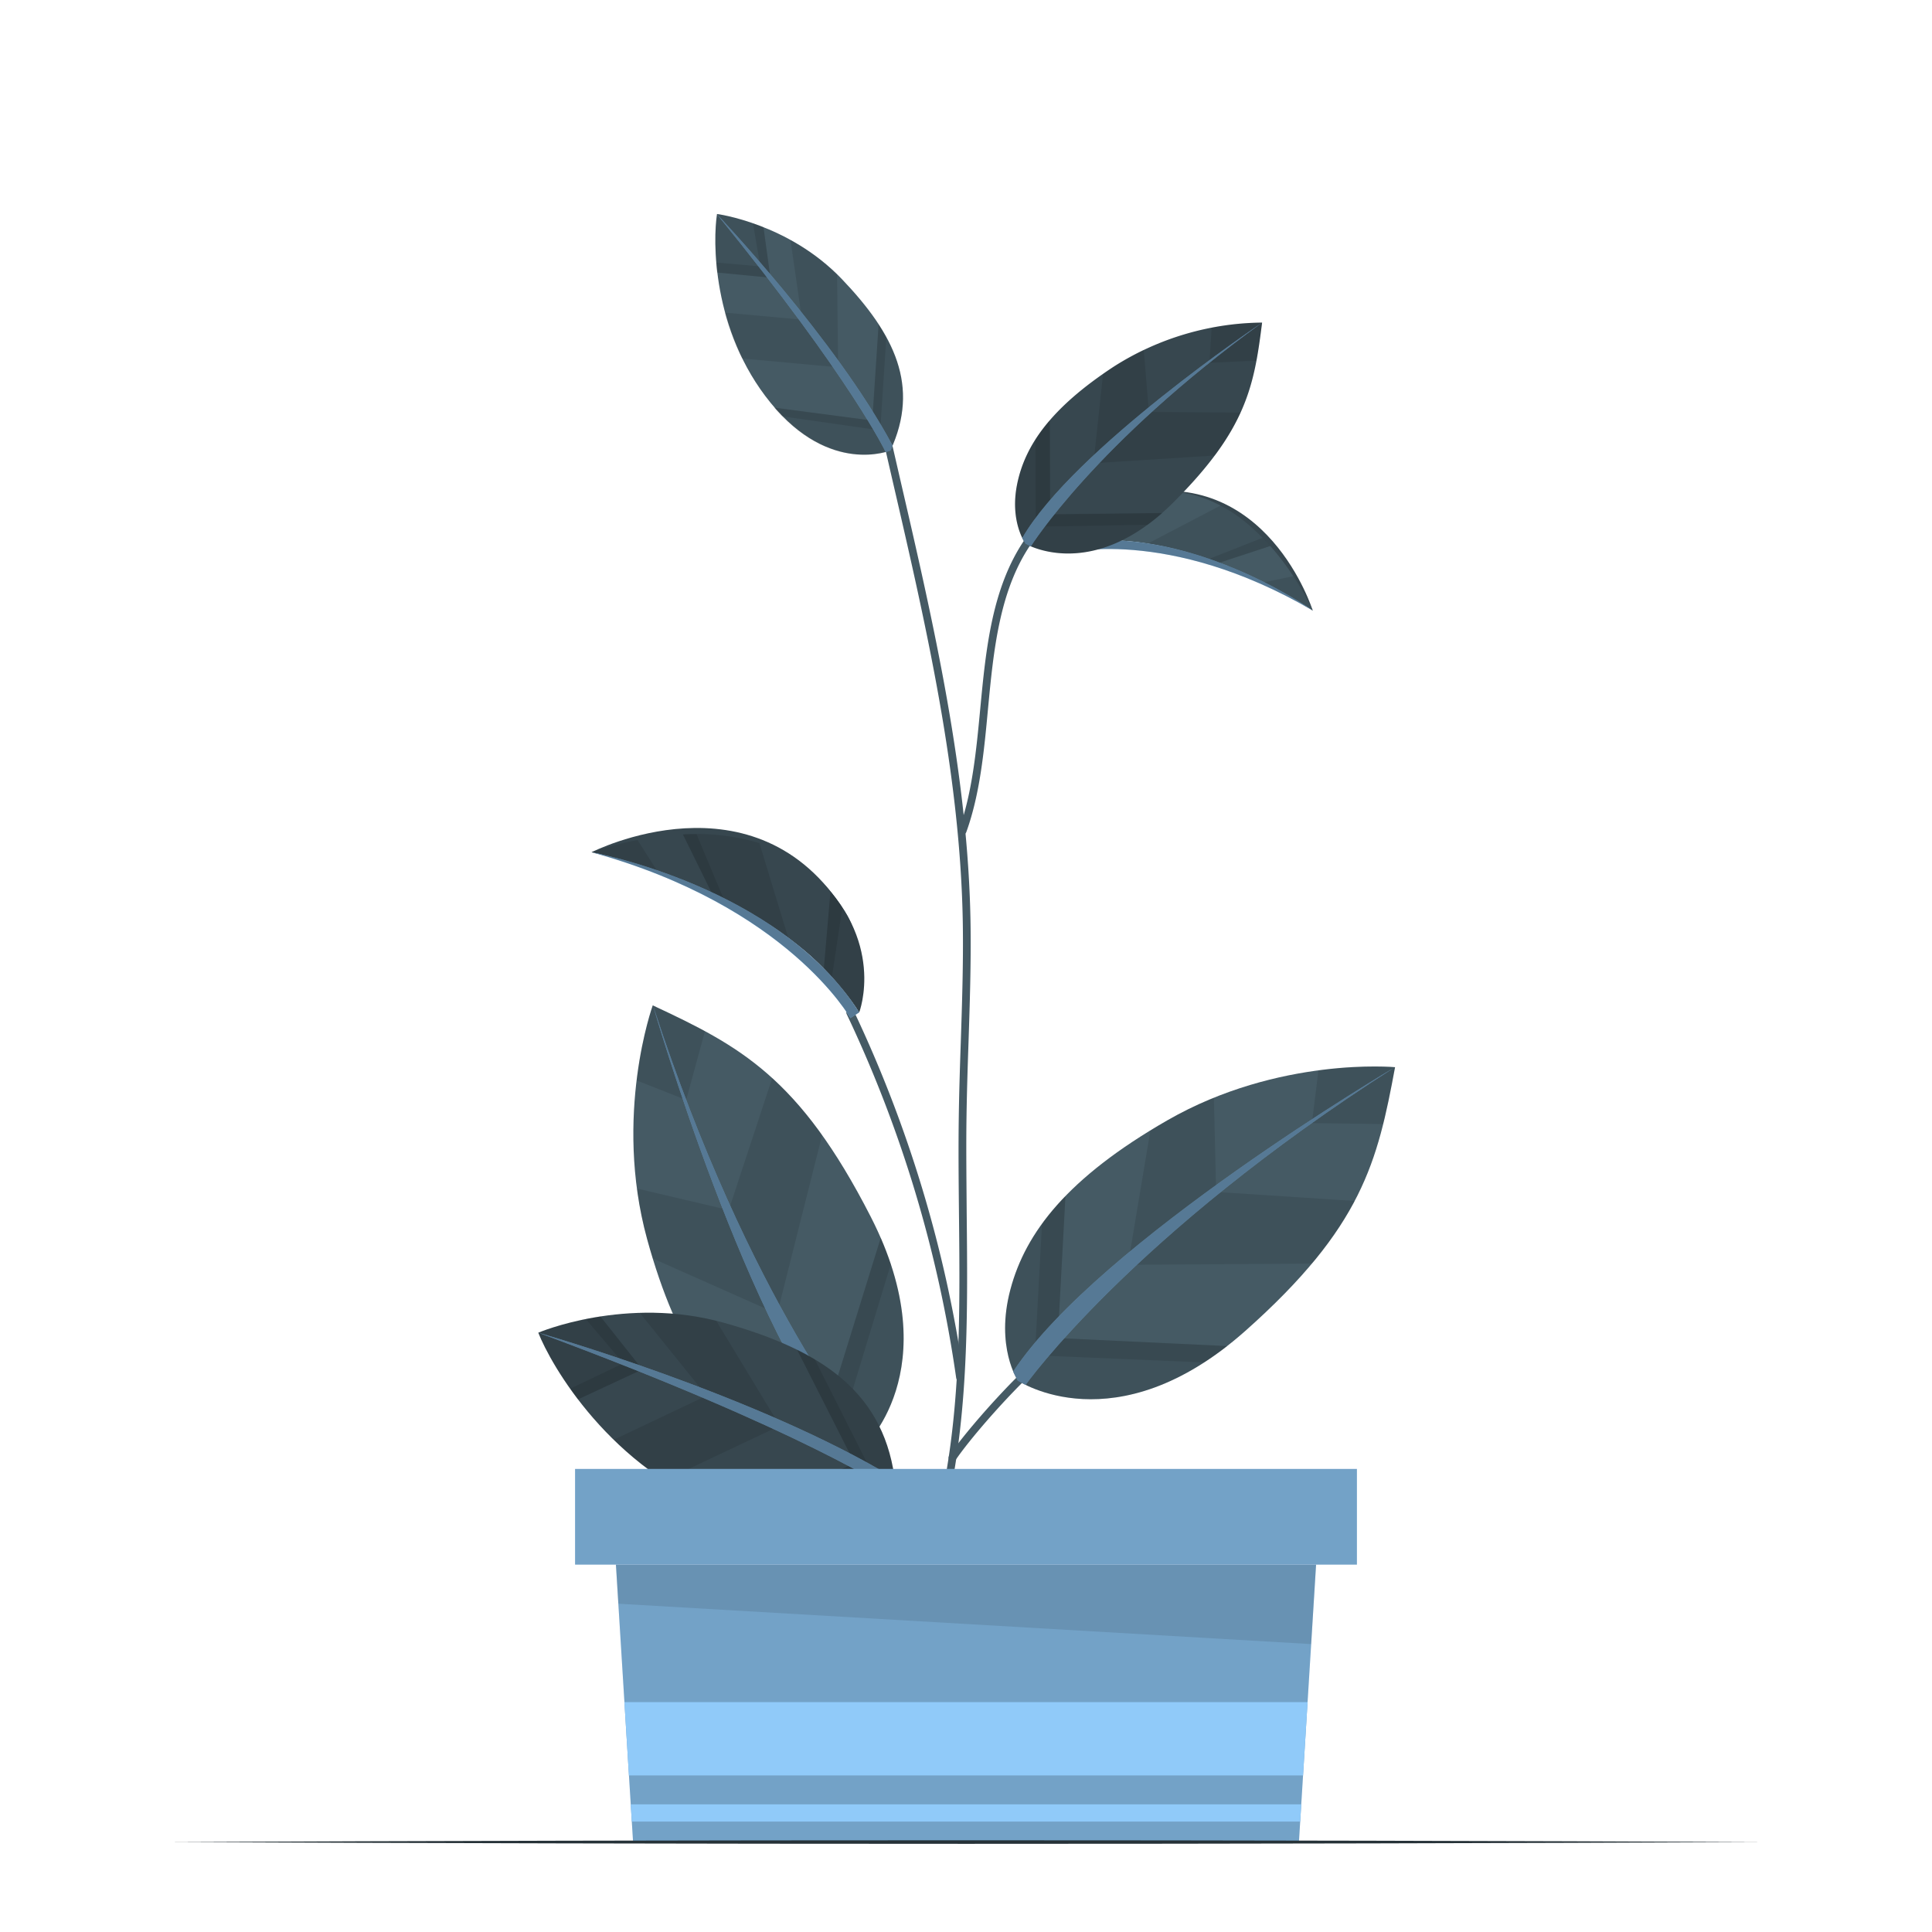 <svg class="animated" id="freepik_stories-personal-growth" xmlns="http://www.w3.org/2000/svg" viewBox="0 0 500 500" version="1.1" xmlns:xlink="http://www.w3.org/1999/xlink" xmlns:svgjs="http://svgjs.com/svgjs"><style>svg#freepik_stories-personal-growth:not(.animated) .animable {opacity: 0;}svg#freepik_stories-personal-growth.animated #freepik--background-complete--inject-2 {animation: 1.5s Infinite  linear floating;animation-delay: 0s;}            @keyframes floating {                0% {                    opacity: 1;                    transform: translateY(0px);                }                50% {                    transform: translateY(-10px);                }                100% {                    opacity: 1;                    transform: translateY(0px);                }            }        .animator-hidden { display: none; }</style><g id="freepik--background-complete--inject-2" class="animable animator-hidden" style="transform-origin: 249.985px 255.45px;"><rect x="43.6" y="375.38" width="46.04" height="101.34" style="fill: rgb(219, 219, 219); transform-origin: 66.62px 426.05px;" id="ely5da9pwdpia" class="animable"></rect><rect x="77.86" y="375.38" width="11.78" height="101.34" style="fill: rgb(199, 199, 199); transform-origin: 83.75px 426.05px;" id="elatrfmodz9v" class="animable"></rect><rect x="109.74" y="330.63" width="46.04" height="146.09" style="fill: rgb(219, 219, 219); transform-origin: 132.76px 403.675px;" id="elnvb4alt09b" class="animable"></rect><rect x="144" y="330.63" width="11.78" height="146.09" style="fill: rgb(199, 199, 199); transform-origin: 149.89px 403.675px;" id="elxwkp5xtzu1" class="animable"></rect><rect x="175.89" y="285.88" width="46.04" height="190.85" style="fill: rgb(219, 219, 219); transform-origin: 198.91px 381.305px;" id="elgxdtza3w688" class="animable"></rect><rect x="210.14" y="285.88" width="11.78" height="190.85" style="fill: rgb(199, 199, 199); transform-origin: 216.03px 381.305px;" id="el7heujzdfks6" class="animable"></rect><rect x="242.03" y="241.12" width="46.04" height="235.6" style="fill: rgb(219, 219, 219); transform-origin: 265.05px 358.92px;" id="elqj32gpfwf9b" class="animable"></rect><rect x="276.28" y="241.12" width="11.78" height="235.6" style="fill: rgb(199, 199, 199); transform-origin: 282.17px 358.92px;" id="elbowg7pvmcar" class="animable"></rect><g id="elx21mq5pxt3n"><path d="M304.53,448a4.81,4.81,0,1,1-4.81-4.8A4.81,4.81,0,0,1,304.53,448Z" style="fill: rgb(235, 235, 235); opacity: 0.6; transform-origin: 299.72px 448.01px;" class="animable" id="elf1wra8mx3d"></path></g><g id="ele0eanvf5dn"><path d="M310.37,438.87a2.34,2.34,0,1,1-2.34-2.34A2.34,2.34,0,0,1,310.37,438.87Z" style="fill: rgb(235, 235, 235); opacity: 0.6; transform-origin: 308.03px 438.87px;" class="animable" id="elgepi18g9ivd"></path></g><g id="elmrun15b2e9c"><path d="M413.12,445.72a2.35,2.35,0,1,1-2.35-2.34A2.34,2.34,0,0,1,413.12,445.72Z" style="fill: rgb(235, 235, 235); opacity: 0.6; transform-origin: 410.77px 445.73px;" class="animable" id="el6wp6d7ytnxf"></path></g><g id="elo8hvfsqo5o"><circle cx="453.49" cy="462.08" r="2.34" style="fill: rgb(235, 235, 235); opacity: 0.6; transform-origin: 453.49px 462.08px;" class="animable" id="eldt40vg0bge"></circle></g><g id="elwaucxxdtdz"><path d="M456.4,473.93a2.79,2.79,0,0,1-2.79,2.79h-174a2.79,2.79,0,1,1,0-5.58,3,3,0,0,1,.67.08,5.5,5.5,0,0,1,9.43-3.85l.05,0c0-.34-.05-.68-.05-1a10.4,10.4,0,0,1,10.39-10.4,10.18,10.18,0,0,1,4.57,1.07A7.42,7.42,0,0,1,319,454.74a10.36,10.36,0,0,1,8.79-4.85,10,10,0,0,1,2,.19,13.9,13.9,0,0,1-.21-2.43A14.05,14.05,0,0,1,352.77,437a2.79,2.79,0,0,1,2.48-1.51,2.91,2.91,0,0,1,1.07.21l2.61-248.15h15.33l2.62,248.15a2.87,2.87,0,0,1,1.07-.21,2.78,2.78,0,0,1,2.47,1.51,14.06,14.06,0,0,1,23,13.08,10,10,0,0,1,2-.19,10.37,10.37,0,0,1,8.79,4.85A7.41,7.41,0,0,1,428.54,457a10.18,10.18,0,0,1,4.57-1.07,10.4,10.4,0,0,1,10.4,10.4,8.72,8.72,0,0,1-.06,1l.06,0a5.5,5.5,0,0,1,9.43,3.85,2.93,2.93,0,0,1,.67-.08A2.79,2.79,0,0,1,456.4,473.93Z" style="fill: rgb(235, 235, 235); opacity: 0.6; transform-origin: 366.61px 332.135px;" class="animable" id="eluf185g1g0tj"></path></g><path d="M338.24,119.63c-.6,0-23,10.36-24.37,35.86-1.22,23.46,15,45.72,17.09,44.25,2.56-1.81-1.8-16.42,3.18-33.13,1.77-5.92,9.5-11.18,9.5-11.18Z" style="fill: rgb(235, 235, 235); transform-origin: 328.722px 159.719px;" id="elv8cl0g2hq9k" class="animable"></path><g id="elqjztpljw7k"><path d="M343.64,155.42A35.33,35.33,0,0,0,337.5,161c-3.34-7.45-9.57-21.36-13.59-30.38,6.57-7.6,14-11,14.33-11Z" style="opacity: 0.1; transform-origin: 333.775px 140.31px;" class="animable" id="elcfwaohyv24n"></path></g><path d="M395.35,119.67c.61,0,23,10.39,24.32,35.9,1.19,23.45-15.06,45.7-17.15,44.22-2.55-1.81,1.82-16.41-3.13-33.13-1.76-5.93-9.48-11.2-9.48-11.2Z" style="fill: rgb(235, 235, 235); transform-origin: 404.821px 159.765px;" id="elso1b378yc9" class="animable"></path><g id="el2evr2sopvy"><path d="M409.75,130.74c-4.06,9.08-10.3,23-13.6,30.38a35.46,35.46,0,0,0-6.24-5.66l5.44-35.79C395.7,119.67,403.17,123.07,409.75,130.74Z" style="opacity: 0.1; transform-origin: 399.83px 140.395px;" class="animable" id="els6w5crcgc2"></path></g><path d="M383.77,178.31l-33.86,0s-16-28.53-14.07-62.53c1-17,5.39-34.07,10.73-48.21C353.92,48,363,34.17,366.94,34.17s13,13.87,20.34,33.41c5.3,14.15,9.71,31.25,10.64,48.22C399.76,149.81,383.77,178.31,383.77,178.31Z" style="fill: rgb(219, 219, 219); transform-origin: 366.873px 106.24px;" id="el9acsnmn27bb" class="animable"></path><path d="M387.15,111.4a19.53,19.53,0,1,1-19.51-19.54A19.53,19.53,0,0,1,387.15,111.4Z" style="fill: rgb(199, 199, 199); transform-origin: 367.62px 111.39px;" id="elxfpw9csu89s" class="animable"></path><path d="M386.46,109.41a19.53,19.53,0,1,1-19.52-19.54A19.52,19.52,0,0,1,386.46,109.41Z" style="fill: rgb(235, 235, 235); transform-origin: 366.93px 109.4px;" id="elyv4hx54h0e" class="animable"></path><path d="M380.47,109.4a13.54,13.54,0,1,1-13.54-13.54A13.54,13.54,0,0,1,380.47,109.4Z" style="fill: rgb(255, 255, 255); transform-origin: 366.93px 109.4px;" id="elgh8etzvdn" class="animable"></path><g id="ell6s1lauazic"><path d="M380.48,109.4a13.51,13.51,0,0,1-.92,4.9L371.84,122a13.47,13.47,0,0,1-8.53.42L380,105.77A13.6,13.6,0,0,1,380.48,109.4Z" style="fill: rgb(235, 235, 235); opacity: 0.4; transform-origin: 371.895px 114.345px;" class="animable" id="el6znzle2n7pv"></path></g><g id="eljlwewzyb5f7"><path d="M368.92,96l-15.38,15.39a13.13,13.13,0,0,1-.15-2,13.54,13.54,0,0,1,13.54-13.54A14.45,14.45,0,0,1,368.92,96Z" style="fill: rgb(235, 235, 235); opacity: 0.4; transform-origin: 361.155px 103.62px;" class="animable" id="eligixg9s328"></path></g><g id="elc4yqkzqftpk"><path d="M378.78,102.84l-18.4,18.4a11.06,11.06,0,0,1-1-.63l18.8-18.81A12.05,12.05,0,0,1,378.78,102.84Z" style="fill: rgb(235, 235, 235); opacity: 0.4; transform-origin: 369.08px 111.52px;" class="animable" id="elguav7apl19c"></path></g><path d="M387.28,67.58l-40.71,0C353.92,48,363,34.17,366.94,34.17S379.94,48,387.28,67.58Z" style="fill: rgb(235, 235, 235); transform-origin: 366.925px 50.875px;" id="elyoju9yna4ya" class="animable"></path><path d="M353.58,63.35a1.14,1.14,0,1,1-1.14-1.14A1.14,1.14,0,0,1,353.58,63.35Z" style="fill: rgb(255, 255, 255); transform-origin: 352.44px 63.35px;" id="eli3kc8i7ba2" class="animable"></path><path d="M360.82,63.36a1.14,1.14,0,1,1-1.14-1.14A1.14,1.14,0,0,1,360.82,63.36Z" style="fill: rgb(255, 255, 255); transform-origin: 359.68px 63.36px;" id="el4c6hz44cdwr" class="animable"></path><path d="M368.06,63.36a1.14,1.14,0,0,1-1.14,1.14,1.12,1.12,0,0,1-1.13-1.14,1.14,1.14,0,0,1,1.14-1.14A1.12,1.12,0,0,1,368.06,63.36Z" style="fill: rgb(255, 255, 255); transform-origin: 366.925px 63.36px;" id="elcg0b7zcry7c" class="animable"></path><path d="M375.31,63.37a1.14,1.14,0,1,1-1.14-1.14A1.15,1.15,0,0,1,375.31,63.37Z" style="fill: rgb(255, 255, 255); transform-origin: 374.17px 63.37px;" id="el2jca6k34yba" class="animable"></path><path d="M382.55,63.37a1.14,1.14,0,1,1-1.14-1.14A1.14,1.14,0,0,1,382.55,63.37Z" style="fill: rgb(255, 255, 255); transform-origin: 381.41px 63.37px;" id="elm59kjy5wsv7" class="animable"></path><path d="M353.54,173.08a1.15,1.15,0,0,1-1.15,1.14,1.14,1.14,0,1,1,1.15-1.14Z" style="fill: rgb(199, 199, 199); transform-origin: 352.4px 173.08px;" id="eltlxwl9pvr5h" class="animable"></path><path d="M360.78,173.08a1.14,1.14,0,1,1-1.14-1.14A1.14,1.14,0,0,1,360.78,173.08Z" style="fill: rgb(199, 199, 199); transform-origin: 359.64px 173.08px;" id="elxmjr7w58l0d" class="animable"></path><path d="M368,173.09a1.14,1.14,0,1,1-1.14-1.14A1.14,1.14,0,0,1,368,173.09Z" style="fill: rgb(199, 199, 199); transform-origin: 366.86px 173.09px;" id="elrlmnm0cw57b" class="animable"></path><path d="M375.26,173.09a1.14,1.14,0,1,1-1.14-1.14A1.14,1.14,0,0,1,375.26,173.09Z" style="fill: rgb(199, 199, 199); transform-origin: 374.12px 173.09px;" id="el5zwgzp6384" class="animable"></path><path d="M382.5,173.1a1.14,1.14,0,1,1-1.14-1.14A1.14,1.14,0,0,1,382.5,173.1Z" style="fill: rgb(199, 199, 199); transform-origin: 381.36px 173.1px;" id="elgvx8jbgewar" class="animable"></path><polygon points="380.64 188.49 353.11 188.47 351.82 178.29 381.94 178.31 380.64 188.49" style="fill: rgb(235, 235, 235); transform-origin: 366.88px 183.39px;" id="eld0dygsuuhtn" class="animable"></polygon><g id="elk3hnh9i50lc"><polygon points="381.94 178.31 381.3 183.27 352.31 182.18 351.82 178.29 381.94 178.31" style="opacity: 0.1; transform-origin: 366.88px 180.78px;" class="animable" id="ely9sjvjdox2e"></polygon></g><polygon points="412.28 450.96 408.66 451.63 407.85 455.44 407.04 451.63 403.42 450.96 407.02 450.08 407.85 446.47 408.67 450.08 412.28 450.96" style="fill: rgb(252, 252, 252); transform-origin: 407.85px 450.955px;" id="elar1e9os3sla" class="animable"></polygon><polygon points="377.08 420.37 373.46 421.04 372.65 424.85 371.84 421.04 368.22 420.37 371.83 419.48 372.65 415.88 373.48 419.48 377.08 420.37" style="fill: rgb(252, 252, 252); transform-origin: 372.65px 420.365px;" id="elyn9y0qkild" class="animable"></polygon><polygon points="324.49 458.22 322.46 458.6 322.01 460.73 321.56 458.6 319.54 458.22 321.55 457.73 322.01 455.72 322.47 457.73 324.49 458.22" style="fill: rgb(252, 252, 252); transform-origin: 322.015px 458.225px;" id="elw9elj823iun" class="animable"></polygon><polygon points="433.32 464.58 431.3 464.96 430.84 467.09 430.39 464.96 428.37 464.58 430.38 464.09 430.84 462.08 431.3 464.09 433.32 464.58" style="fill: rgb(252, 252, 252); transform-origin: 430.845px 464.585px;" id="elcks7pdovl9w" class="animable"></polygon><polygon points="296.65 472.06 294.63 472.43 294.18 474.56 293.73 472.43 291.7 472.06 293.72 471.56 294.18 469.55 294.64 471.56 296.65 472.06" style="fill: rgb(252, 252, 252); transform-origin: 294.175px 472.055px;" id="el1l5jhitce53" class="animable"></polygon><polygon points="384.63 470.28 382.61 470.66 382.16 472.79 381.71 470.66 379.69 470.28 381.7 469.79 382.16 467.77 382.62 469.79 384.63 470.28" style="fill: rgb(252, 252, 252); transform-origin: 382.16px 470.28px;" id="elp72eglhdjq8" class="animable"></polygon><polygon points="369.83 414.57 367.8 414.94 367.35 417.07 366.9 414.94 364.88 414.57 366.89 414.07 367.35 412.06 367.81 414.07 369.83 414.57" style="fill: rgb(252, 252, 252); transform-origin: 367.355px 414.565px;" id="elwvonw1dyzv" class="animable"></polygon><path d="M438.1,469.19a.59.59,0,0,0,0,1.18A.59.59,0,0,0,438.1,469.19Z" style="fill: rgb(252, 252, 252); transform-origin: 438.1px 469.78px;" id="elzlbdv8b589g" class="animable"></path><path d="M362,407.17a.59.59,0,0,0,0,1.17A.59.59,0,0,0,362,407.17Z" style="fill: rgb(252, 252, 252); transform-origin: 362px 407.755px;" id="el1ghvrcryxzdi" class="animable"></path><path d="M312,472.06a.59.59,0,0,0,0,1.17A.59.59,0,0,0,312,472.06Z" style="fill: rgb(252, 252, 252); transform-origin: 312px 472.645px;" id="elz0x74xh8wa" class="animable"></path><path d="M349.14,464a.59.59,0,0,0,0,1.17A.59.59,0,0,0,349.14,464Z" style="fill: rgb(252, 252, 252); transform-origin: 349.14px 464.585px;" id="elq64ne6xoui" class="animable"></path><path d="M423.42,458.65a.42.42,0,0,0,0,.83A.42.42,0,0,0,423.42,458.65Z" style="fill: rgb(252, 252, 252); transform-origin: 423.42px 459.065px;" id="elf9hgfnhz0og" class="animable"></path><path d="M372.16,452.43a.42.42,0,0,0,0,.83A.42.42,0,0,0,372.16,452.43Z" style="fill: rgb(252, 252, 252); transform-origin: 372.16px 452.845px;" id="el2bj51zrhbxx" class="animable"></path><path d="M334.65,444.33a.42.42,0,0,0,0,.83A.42.42,0,0,0,334.65,444.33Z" style="fill: rgb(252, 252, 252); transform-origin: 334.65px 444.745px;" id="el8taamyuqjia" class="animable"></path><path d="M398.83,446a1.13,1.13,0,0,0,0,2.25A1.13,1.13,0,0,0,398.83,446Z" style="fill: rgb(252, 252, 252); transform-origin: 398.83px 447.125px;" id="elbntpyv4bjk9" class="animable"></path><path d="M340,440.51a1.13,1.13,0,0,0,0,2.25A1.13,1.13,0,0,0,340,440.51Z" style="fill: rgb(252, 252, 252); transform-origin: 340px 441.635px;" id="elnu50bjtec58" class="animable"></path><g id="elc3coi417ere"><ellipse cx="167.54" cy="169.39" rx="53.48" ry="52.66" style="fill: rgb(235, 235, 235); transform-origin: 167.54px 169.39px; transform: rotate(-70.82deg);" class="animable" id="elf03j29z0j85"></ellipse></g><g id="ellovzq692y5"><ellipse cx="167.54" cy="169.39" rx="41.72" ry="41.08" style="fill: rgb(255, 255, 255); transform-origin: 167.54px 169.39px; transform: rotate(-70.81deg);" class="animable" id="elsd7ddxk9sub"></ellipse></g><g id="elq5cthz2bawm"><ellipse cx="167.54" cy="169.39" rx="30.08" ry="29.62" style="fill: rgb(235, 235, 235); transform-origin: 167.54px 169.39px; transform: rotate(-70.82deg);" class="animable" id="elctdklnww43"></ellipse></g><path d="M185.6,169.09a18.4,18.4,0,0,1-17.95,18.58,18,18,0,0,1-18.18-18,18.4,18.4,0,0,1,17.95-18.58A18,18,0,0,1,185.6,169.09Z" style="fill: rgb(255, 255, 255); transform-origin: 167.535px 169.38px;" id="elyp9mgex910s" class="animable"></path><path d="M175.58,169.26a8.2,8.2,0,0,1-8,8.27,8,8,0,0,1-8.09-8,8.19,8.19,0,0,1,8-8.27A8,8,0,0,1,175.58,169.26Z" style="fill: rgb(235, 235, 235); transform-origin: 167.535px 169.395px;" id="elepggr4z76x5" class="animable"></path><g id="elpyuoxikf4f"><rect x="128.2" y="105.32" width="0.91" height="87.27" style="fill: rgb(199, 199, 199); transform-origin: 128.655px 148.955px; transform: rotate(-62.4deg);" class="animable" id="elgtsr3bhltyh"></rect></g><polygon points="86.52 130.55 86.72 130.47 90.26 129.38 83.28 125.73 79.5 126.88 86.52 130.55" style="fill: rgb(199, 199, 199); transform-origin: 84.88px 128.14px;" id="eldyc7l5c3vm9" class="animable"></polygon><path d="M82.44,121.25l1.25,3.68,7,3.65a16.85,16.85,0,0,1-1.23-3.67Z" style="fill: rgb(199, 199, 199); transform-origin: 86.565px 124.915px;" id="el0wvnguh1vtk" class="animable"></path><polygon points="169.22 168.49 167.77 171.11 163.89 170.78 166.44 168.69 166.69 165.42 169.22 168.49" style="fill: rgb(199, 199, 199); transform-origin: 166.555px 168.265px;" id="el3hxb60170ww" class="animable"></polygon><path d="M402,402.44c-1.86-1.16-3.47-2.86-6-2.62-1,.09-.75-.69-.75-1.21q0-14,0-28.05c0-.68,0-1.24.78-1.62,7.14-3.6,10.24-10.68,14.62-16.74A28,28,0,0,0,415.85,331c-.3-2.1.68-3,2.58-3.47,2.28-.52,4.55.11,5.33,1.68a37.43,37.43,0,0,1,4.08,12.25c.41,3.55-.86,7-1.3,10.51-.33,2.57-.93,5.1-1.41,7.7.62.46,1.35.22,2,.23h23.7c3.33,0,5,1,5.42,3.17a6.31,6.31,0,0,1-3.44,6.84c-.59.3-1.65,0-1.73,1s1,.84,1.58,1.22c2.86,2,2.33,6-1,8.35-.8.56-2.34.3-2.38,1.47,0,.93,1.43.92,2.08,1.57,2.31,2.28,1.16,6.54-2.29,8.26a10.54,10.54,0,0,0-1.39.54c-.39.26-.77.56,0,1.1,3.42,2.44,3.34,5.84-.1,8.32-.34.25-.68.5-1,.74a6.63,6.63,0,0,1-4.16.91q-18.59,0-37.16,0A4.4,4.4,0,0,1,402,402.44Z" style="fill: rgb(235, 235, 235); fill-rule: evenodd; transform-origin: 425.79px 365.391px;" id="el1rjupj423qj" class="animable"></path><path d="M366.78,386c0-5.94,0-11.88,0-17.82,0-1.21.11-1.8,1.59-1.78q10.88.12,21.74,0c1.42,0,1.64.48,1.63,1.74q-.06,17.93,0,35.87c0,1.52-.41,2-1.93,1.92-7-.08-14.06-.1-21.09,0-1.74,0-2-.59-2-2.12C366.83,397.84,366.78,391.9,366.78,386Z" style="fill: rgb(235, 235, 235); fill-rule: evenodd; transform-origin: 379.23px 386.169px;" id="el232yyyf4dqo" class="animable"></path><path d="M78.84,301.05c-1.86-1.16-3.47-2.86-6-2.62-.95.09-.74-.7-.75-1.22q0-14,0-28c0-.68,0-1.23.78-1.61C80,264,83.13,256.86,87.51,250.81a28,28,0,0,0,5.18-21.22c-.3-2.1.68-3,2.58-3.47,2.28-.53,4.55.11,5.33,1.67a37.56,37.56,0,0,1,4.08,12.26c.41,3.55-.86,7-1.3,10.51-.33,2.56-.92,5.1-1.41,7.7.62.46,1.35.22,2,.23h23.69c3.33,0,5,.95,5.42,3.16a6.32,6.32,0,0,1-3.44,6.85c-.59.3-1.65,0-1.73,1s1,.84,1.58,1.22c2.86,2,2.33,6-1,8.35-.8.56-2.34.3-2.38,1.47,0,.93,1.43.92,2.08,1.57,2.31,2.28,1.16,6.54-2.29,8.26a10.54,10.54,0,0,0-1.39.54c-.39.26-.77.56,0,1.09,3.42,2.45,3.35,5.85-.1,8.33l-1,.74a6.63,6.63,0,0,1-4.16.91q-18.58,0-37.16,0A4.41,4.41,0,0,1,78.84,301.05Z" style="fill: rgb(235, 235, 235); fill-rule: evenodd; transform-origin: 102.633px 263.979px;" id="elq419mfehu4a" class="animable"></path><path d="M43.62,284.56c0-5.94,0-11.88,0-17.82,0-1.21.11-1.8,1.59-1.79q10.88.14,21.74,0c1.42,0,1.64.47,1.63,1.74q-.06,17.93,0,35.86c0,1.52-.41,1.95-1.93,1.93-7-.08-14.06-.1-21.08,0-1.75,0-2-.58-2-2.11C43.67,296.45,43.62,290.51,43.62,284.56Z" style="fill: rgb(235, 235, 235); fill-rule: evenodd; transform-origin: 56.075px 284.715px;" id="el1v448y21g9p" class="animable"></path></g><g id="freepik--Plant--inject-2" class="animable" style="transform-origin: 250.175px 266.05px;"><path d="M242.75,396.65a1.07,1.07,0,0,1-.25,0,1,1,0,0,1-.72-1.23c7-26.35,6.68-54.3,6.4-81.33-.08-8.17-.17-16.63-.05-24.91.09-6.48.3-13.07.52-19.44.33-9.95.67-20.25.53-30.36-.56-38.81-9.56-77.74-18.28-115.39l-1.8-7.83a1,1,0,0,1,.75-1.2,1,1,0,0,1,1.2.75l1.8,7.83c8.74,37.75,17.77,76.79,18.33,115.81.14,10.16-.2,20.48-.53,30.46-.22,6.36-.43,12.93-.52,19.4-.12,8.26,0,16.7.05,24.86.28,27.16.57,55.25-6.46,81.86A1,1,0,0,1,242.75,396.65Z" style="fill: rgb(69, 90, 100); transform-origin: 240.143px 255.796px;" id="elu5hwz9qjh4" class="animable"></path><path d="M249.14,216a1,1,0,0,1-.34-.06,1,1,0,0,1-.6-1.28c3.43-9.52,4.48-20.57,5.49-31.25,1.46-15.4,3-31.32,11.51-43.77a1,1,0,0,1,1.65,1.13c-8.25,12-9.73,27.68-11.17,42.83-1,10.81-2.08,22-5.6,31.74A1,1,0,0,1,249.14,216Z" style="fill: rgb(69, 90, 100); transform-origin: 257.579px 177.608px;" id="el0vg6ccpbye1" class="animable"></path><path d="M246.5,378.25a1,1,0,0,1-.56-.17,1,1,0,0,1-.26-1.39c3.57-5.22,11.54-14.42,18.14-20.92a1,1,0,0,1,1.4,1.42c-6.52,6.43-14.38,15.49-17.89,20.63A1,1,0,0,1,246.5,378.25Z" style="fill: rgb(69, 90, 100); transform-origin: 255.485px 366.892px;" id="elt0istxdh9b" class="animable"></path><path d="M248.46,357.48a1,1,0,0,1-1-.86,327.35,327.35,0,0,0-28.34-94.17,1,1,0,0,1,.47-1.33,1,1,0,0,1,1.34.46,329.66,329.66,0,0,1,28.51,94.76,1,1,0,0,1-.85,1.13Z" style="fill: rgb(69, 90, 100); transform-origin: 234.237px 309.249px;" id="elah026bpyt1" class="animable"></path><path d="M263.43,357.3s25.19,17,58.81-12.82c30.35-26.94,34.26-43.87,38.8-68.29,0,0-30.07-2.81-58.91,13.74-25.9,14.86-36.73,29.07-40.64,43.78C257.53,348.63,263.43,357.3,263.43,357.3Z" style="fill: rgb(69, 90, 100); transform-origin: 310.581px 319.067px;" id="elz2ia539z8p" class="animable"></path><g id="eleae12d21k26"><g style="opacity: 0.1; transform-origin: 310.578px 319.065px;" class="animable" id="elbxutfd6bjh"><path d="M275.74,309.53c-7.8,8-12.07,16-14.24,24.18-4,14.93,1.94,23.59,1.94,23.59s22.87,15.46,54.15-8.94l-43.83-2.07Z" id="elx5jdisb4n0e" class="animable" style="transform-origin: 288.853px 335.83px;"></path><path d="M314.16,284.09a96.75,96.75,0,0,0-12,5.84q-2.31,1.32-4.44,2.64l-5.82,34.76,47.66-.31a91.84,91.84,0,0,0,11.07-16.21l-35.89-2.34Z" id="elklr42b606c" class="animable" style="transform-origin: 321.265px 305.71px;"></path><path d="M341.21,277l-1.69,13.66,18.44.25c1.18-4.68,2.11-9.53,3.08-14.73A97.39,97.39,0,0,0,341.21,277Z" id="elvo6wkijncvr" class="animable" style="transform-origin: 350.28px 283.455px;"></path></g></g><g id="elsqu7sxwg8hp"><path d="M275.74,309.53a65.18,65.18,0,0,0-6.07,7.17l-1.84,34.05,43.82,1.84c1.94-1.25,3.92-2.65,5.94-4.23l-43.83-2.07Z" style="opacity: 0.1; transform-origin: 292.71px 331.06px;" class="animable" id="eli6t0h3nvmt"></path></g><path d="M265.42,358.41S293,319.56,361,276.19c0,0-76.64,45.21-98.8,78.78l1.19,2.33Z" style="fill: #90CAF9; transform-origin: 311.6px 317.3px;" id="elsoggjvnx9hf" class="animable"></path><g id="elg2n7ihe91q"><path d="M265.42,358.41S293,319.56,361,276.19c0,0-76.64,45.21-98.8,78.78l1.19,2.33Z" style="opacity: 0.4; transform-origin: 311.6px 317.3px;" class="animable" id="elu1nrw6dx6k"></path></g><path d="M223,375s22.8-20.12,2.33-60.14c-18.48-36.13-33.89-44.16-56.4-54.67,0,0-10.25,28.41-1.46,60.48,7.9,28.79,18.95,42.83,32.21,50.3C213.15,378.58,223,375,223,375Z" style="fill: rgb(69, 90, 100); transform-origin: 198.885px 318.016px;" id="el20e55uhzjfn" class="animable"></path><g id="elruq8v2btakg"><g style="opacity: 0.1; transform-origin: 199.324px 318.032px;" class="animable" id="eleyqycprzsbf"><path d="M179.86,351.15c5.83,9.56,12.5,15.7,19.85,19.85,13.45,7.58,23.32,4,23.32,4s20.7-18.28,4.91-54.66l-13,41.91Z" id="el46ixzu9li6s" class="animable" style="transform-origin: 206.869px 348.092px;"></path><path d="M164.85,307.59a97.34,97.34,0,0,0,2.65,13.11c.47,1.71.94,3.36,1.44,5L201.13,340l11.64-46.23A91.49,91.49,0,0,0,199.85,279L188.6,313.16Z" id="elzoht0fix0ib" class="animable" style="transform-origin: 188.81px 309.5px;"></path><path d="M164.77,279.62l12.81,5.06,4.86-17.79c-4.23-2.31-8.7-4.43-13.49-6.67A98,98,0,0,0,164.77,279.62Z" id="elc9trrvewwop" class="animable" style="transform-origin: 173.605px 272.45px;"></path></g></g><g id="elfk06j16k9vg"><path d="M179.86,351.15a63.7,63.7,0,0,0,5.43,7.68l32.5,10.31,12.76-42c-.73-2.2-1.59-4.47-2.61-6.81l-13,41.91Z" style="opacity: 0.1; transform-origin: 205.205px 344.735px;" class="animable" id="ely8z3j87cnej"></path></g><path d="M224.6,373.38S193.9,337,169,260.22c0,0,24.58,85.52,51.53,115.38L223,375Z" style="fill: #90CAF9; transform-origin: 196.8px 317.91px;" id="elsz53s7kmxbc" class="animable"></path><g id="elrli1i9qg01"><path d="M224.6,373.38S193.9,337,169,260.22c0,0,24.58,85.52,51.53,115.38L223,375Z" style="opacity: 0.4; transform-origin: 196.8px 317.91px;" class="animable" id="eln6f4jkcin"></path></g><path d="M231.75,384.46s-13.41,18-43.7,6.87S142.48,353,139.31,344.9c0,0,22.73-9.68,48.1-2.55S229.36,360.44,231.75,384.46Z" style="fill: rgb(55, 71, 79); transform-origin: 185.53px 367.346px;" id="el17kfaaa5cljj" class="animable"></path><g id="elo30f0ljthc"><g style="opacity: 0.1; transform-origin: 185.535px 367.343px;" class="animable" id="elv9ttd1in2hc"><path d="M206.29,349.32c1.58.78,3.12,1.62,4.58,2.49,11.9,7.1,19.35,17.15,20.89,32.65,0,0-11.68,15.66-37.85,8.72-1.28-.33-2.58-.71-3.91-1.17l31.2-13.28Z" id="elu9irobng85h" class="animable" style="transform-origin: 210.88px 372.137px;"></path><path d="M165.58,339.77a73.23,73.23,0,0,1,19.78,2.06L201.82,369l-29.91,14.14a87.68,87.68,0,0,1-13.06-10.54l24-11.39Z" id="elega7xn8xnxw" class="animable" style="transform-origin: 180.335px 361.436px;"></path><path d="M139.31,344.9a68.94,68.94,0,0,1,12.29-3.54c1.17-.23,2.45-.46,3.79-.66l10.85,13.7-16.65,7.76c-.72-.93-1.39-1.85-2-2.77A74.43,74.43,0,0,1,139.31,344.9Z" id="eldtnxte4trd5" class="animable" style="transform-origin: 152.775px 351.43px;"></path></g></g><g id="el1stfr31noxt"><g style="opacity: 0.1; transform-origin: 186.415px 366.94px;" class="animable" id="elsmc60ghcwv"><path d="M206.29,349.32c1.58.78,3.12,1.62,4.58,2.49l14.37,28.48-31.33,12.89c-1.28-.33-2.58-.71-3.91-1.17l31.2-13.28Z" id="eljf8jo97o548" class="animable" style="transform-origin: 207.62px 371.25px;"></path><path d="M151.6,341.36c1.17-.23,2.45-.46,3.79-.66l10.85,13.7-16.65,7.76c-.72-.93-1.39-1.85-2-2.77l13.74-6.57Z" id="elkwldav7urvl" class="animable" style="transform-origin: 156.915px 351.43px;"></path></g></g><path d="M230.61,385.75s-22.34-15.29-91.3-40.85c0,0,56.74,16.17,92.22,37.72l.22,1.84Z" style="fill: #90CAF9; transform-origin: 185.53px 365.325px;" id="elp1k1kdiwjq" class="animable"></path><g id="el4n90hawnq9b"><path d="M230.61,385.75s-22.34-15.29-91.3-40.85c0,0,56.74,16.17,92.22,37.72l.22,1.84Z" style="opacity: 0.4; transform-origin: 185.53px 365.325px;" class="animable" id="elmixgp87p4xm"></path></g><path d="M274.88,141s33.28-7.81,64.85,17c0,0-11.82-37.83-47.45-29.92C282.86,130.15,274.88,141,274.88,141Z" style="fill: rgb(55, 71, 79); transform-origin: 307.305px 142.496px;" id="el2molwi9a7nh" class="animable"></path><path d="M274.88,141s25.11-8.09,64.85,17c0,0-12.83-29.15-36.21-30.77C281.85,125.72,274.88,141,274.88,141Z" style="fill: rgb(69, 90, 100); transform-origin: 307.305px 142.563px;" id="el7hlyi2kjo6" class="animable"></path><g id="ela0jqargpv1"><g style="opacity: 0.1; transform-origin: 307.31px 142.61px;" class="animable" id="elgkqvi6hricc"><path d="M315.89,130.83l-18.84,9.84a94.94,94.94,0,0,1,18.37,5h0l13.34-4.38A46.84,46.84,0,0,0,315.89,130.83Z" id="elbjvlq4mh2z" class="animable" style="transform-origin: 312.905px 138.25px;"></path><path d="M326.93,150.74c4.08,2,8.35,4.43,12.8,7.24a66.54,66.54,0,0,0-5-8.87Z" id="elndsxmmk0dws" class="animable" style="transform-origin: 333.33px 153.545px;"></path><path d="M274.89,141s4.27-1.39,12.1-1.23l10.77-12.53C280.6,128.46,274.89,141,274.89,141Z" id="elwbvka9w5us" class="animable" style="transform-origin: 286.325px 134.12px;"></path></g></g><g id="elp18x62536o9"><g style="opacity: 0.1; transform-origin: 306.64px 136.48px;" class="animable" id="el3p641ye9vr3"><path d="M293.52,127.79l-9,12c.78,0,1.6,0,2.48,0h0l10.77-12.53A33.68,33.68,0,0,0,293.52,127.79Z" id="elqayb68kta5" class="animable" style="transform-origin: 291.145px 133.525px;"></path><path d="M312.75,144.7l2.67,1h0l13.34-4.38c-.64-.72-1.31-1.44-2-2.14Z" id="elwe3ap29bv4" class="animable" style="transform-origin: 320.755px 142.44px;"></path></g></g><path d="M339.73,158s-33.24-23.67-64.85-17l.46,2.21S302,136,339.73,158Z" style="fill: #90CAF9; transform-origin: 307.305px 148.908px;" id="elwyq87uh39oe" class="animable"></path><g id="eleqowt131atl"><path d="M274.89,141l.45,2.2S302,136,339.73,158C339.73,158,306.49,134.32,274.89,141Z" style="opacity: 0.4; transform-origin: 307.31px 148.906px;" class="animable" id="elhfvrpi0m8h"></path></g><path d="M265.43,140.74S282.69,151,303.69,130c19-18.93,20.89-30.24,22.94-46.51a72.65,72.65,0,0,0-38.3,11.34c-16.5,10.79-23.09,20.58-25.09,30.43S265.43,140.74,265.43,140.74Z" style="fill: rgb(55, 71, 79); transform-origin: 294.665px 113.368px;" id="elmqb2yyqrrm" class="animable"></path><g id="elyutb1o1i5rj"><g style="opacity: 0.1; transform-origin: 294.665px 113.37px;" class="animable" id="elnf6g1rz1tk"><path d="M271.69,108.78a35.62,35.62,0,0,0-8.45,16.49c-2,10,2.19,15.47,2.19,15.47s15.68,9.31,35.35-8l-29,.34Z" id="elx0jxhn312oh" class="animable" style="transform-origin: 281.74px 126.01px;"></path><path d="M296,90.52a64.93,64.93,0,0,0-7.71,4.32c-1,.64-1.92,1.27-2.82,1.91L283,119.88l31.4-2a59.94,59.94,0,0,0,6.67-11.1l-23.74-.16Z" id="el6h9flsvqxfx" class="animable" style="transform-origin: 302.035px 105.2px;"></path><path d="M313.58,84.81,313,93.88l12.16-.55c.6-3.13,1-6.37,1.47-9.83A64.59,64.59,0,0,0,313.58,84.81Z" id="eld9v4tuz5cue" class="animable" style="transform-origin: 319.815px 88.69px;"></path></g></g><g id="el465a5qt49i7"><path d="M271.69,108.78a41.62,41.62,0,0,0-3.72,5l.1,22.51,28.95-.48c1.24-.9,2.49-1.9,3.76-3l-29,.34Z" style="opacity: 0.1; transform-origin: 284.375px 122.535px;" class="animable" id="elwfz53zu8ubf"></path></g><path d="M266.78,141.39s16.68-26.67,59.85-57.89c0,0-48.77,32.77-62.08,55.75l.88,1.49Z" style="fill: #90CAF9; transform-origin: 295.59px 112.445px;" id="elx0pewauq99" class="animable"></path><g id="elbttwz66b3sl"><path d="M266.78,141.39s16.68-26.67,59.85-57.89c0,0-48.77,32.77-62.08,55.75l.88,1.49Z" style="opacity: 0.4; transform-origin: 295.59px 112.445px;" class="animable" id="elbg5m2nbb5oq"></path></g><path d="M230.45,116.57s-15.63,6.56-31-12.3-14.92-42.41-13.88-48.89c0,0,18.5,2.42,32.26,16.8S238.11,100,230.45,116.57Z" style="fill: rgb(69, 90, 100); transform-origin: 209.418px 86.527px;" id="el3w29nvppamg" class="animable"></path><g id="el4y6ycrtsdfw"><g style="opacity: 0.1; transform-origin: 209.364px 86.555px;" class="animable" id="elo51wcab87n"><path d="M227.38,84c.73,1.12,1.41,2.25,2,3.38,5,9.19,6,18.58,1,29.25,0,0-13.6,5.7-27.95-8.85-.71-.71-1.41-1.46-2.09-2.27l25.38,3.34Z" id="el1exgonce7bp" class="animable" style="transform-origin: 217.004px 100.865px;"></path><path d="M204.58,62.12a55.37,55.37,0,0,1,12.06,8.94l.27,24L192,92.77a65.3,65.3,0,0,1-4.45-11.87l20,1.82Z" id="el1q05v21k9dg" class="animable" style="transform-origin: 202.23px 78.59px;"></path><path d="M185.52,55.38a51.68,51.68,0,0,1,9.35,2.42c.85.3,1.77.63,2.72,1l1.8,13.07-13.8-1.34c-.12-.88-.2-1.74-.27-2.59A56.18,56.18,0,0,1,185.52,55.38Z" id="elxyeytzlfs5k" class="animable" style="transform-origin: 192.225px 63.625px;"></path></g></g><g id="el92bpch3frpl"><g style="opacity: 0.1; transform-origin: 207.35px 84.59px;" class="animable" id="elk2zehuv5yl"><path d="M227.38,84c.73,1.12,1.41,2.25,2,3.38l-1.58,24-25.32-3.63c-.71-.71-1.41-1.46-2.09-2.27l25.38,3.34Z" id="ele31iq30xlqm" class="animable" style="transform-origin: 214.885px 97.69px;"></path><path d="M194.87,57.8c.85.3,1.77.63,2.72,1l1.8,13.07-13.8-1.34c-.12-.88-.2-1.74-.27-2.59l11.45,1Z" id="elnbatxirs9le" class="animable" style="transform-origin: 192.355px 64.835px;"></path></g></g><path d="M229.21,117s-8.66-18.51-43.69-61.59c0,0,30.69,32.29,45.49,59.91l-.56,1.28Z" style="fill: #90CAF9; transform-origin: 208.265px 86.205px;" id="el76p94qmlf46" class="animable"></path><g id="el6mrjw50hyx8"><path d="M229.21,117s-8.66-18.51-43.69-61.59c0,0,30.69,32.29,45.49,59.91l-.56,1.28Z" style="opacity: 0.4; transform-origin: 208.265px 86.205px;" class="animable" id="el6ab30asu417"></path></g><path d="M222.36,262s-21.31-35.21-69.25-41.45c0,0,42.49-21.7,65.7,15.6C225,246,222.36,262,222.36,262Z" style="fill: rgb(55, 71, 79); transform-origin: 188.015px 238.137px;" id="elye425zlb7cb" class="animable"></path><path d="M222.36,262s-14.19-28.41-69.25-41.45c0,0,35.88-13.52,57,5.23C229.61,243.17,222.36,262,222.36,262Z" style="fill: rgb(55, 71, 79); transform-origin: 188.394px 238.918px;" id="elqxuexepe2s" class="animable"></path><g id="els3jmbazwqfi"><g style="opacity: 0.1; transform-origin: 188.397px 238.918px;" class="animable" id="elrpquwx9rz4c"><path d="M196.54,218.2,204,242.7a115,115,0,0,0-19.77-11.59h0l-7.47-15.16A56.62,56.62,0,0,1,196.54,218.2Z" id="elrfcwzvrox" class="animable" style="transform-origin: 190.38px 229.268px;"></path><path d="M170.12,225.48a176.72,176.72,0,0,0-17-4.91A80.06,80.06,0,0,1,165,217.4Z" id="elj9u0i9deakl" class="animable" style="transform-origin: 161.62px 221.44px;"></path><path d="M222.36,262s-2.42-4.85-9.14-11.44l1.7-19.83C228.3,246.56,222.36,262,222.36,262Z" id="elxk9gvptclbd" class="animable" style="transform-origin: 218.447px 246.365px;"></path></g></g><g id="eldaogqshoy5q"><g style="opacity: 0.1; transform-origin: 197.355px 234.289px;" class="animable" id="elg94at0t3ao4"><path d="M218,234.88l-2.68,17.83c-.64-.69-1.34-1.39-2.1-2.12h0l1.7-19.83A41.65,41.65,0,0,1,218,234.88Z" id="el34h6xw2emtl" class="animable" style="transform-origin: 215.61px 241.735px;"></path><path d="M187.26,232.59c-1-.5-2-1-3.08-1.48h0l-7.47-15.16c1.16-.05,2.34-.09,3.54-.08Z" id="elxjxp7cs3pm" class="animable" style="transform-origin: 181.985px 224.229px;"></path></g></g><path d="M153.11,220.57s48.35,8.65,69.25,41.45l-2.29,1.47S203.83,234.54,153.11,220.57Z" style="fill: #90CAF9; transform-origin: 187.735px 242.03px;" id="elz4b7a3d5yuk" class="animable"></path><g id="el6v1rjsif5j"><path d="M222.36,262l-2.28,1.47s-16.24-29-67-42.92C153.1,220.57,201.46,229.23,222.36,262Z" style="opacity: 0.4; transform-origin: 187.72px 242.01px;" class="animable" id="el0uwib5hm015"></path></g><rect x="148.83" y="380.16" width="202.34" height="24.76" style="fill: #90CAF9; transform-origin: 250px 392.54px;" id="elzbylatiejb" class="animable"></rect><g id="el3z198vu0i03"><rect x="148.83" y="380.16" width="202.34" height="24.76" style="opacity: 0.2; transform-origin: 250px 392.54px;" class="animable" id="el3o45sycqshm"></rect></g><polygon points="336.16 476.72 163.84 476.72 159.4 404.92 340.6 404.92 336.16 476.72" style="fill: #90CAF9; transform-origin: 250px 440.82px;" id="elpzwfia1o12d" class="animable"></polygon><g id="eltajucwveiha"><polygon points="336.16 476.72 163.84 476.72 159.4 404.92 340.6 404.92 336.16 476.72" style="opacity: 0.2; transform-origin: 250px 440.82px;" class="animable" id="eluy1irzbicg"></polygon></g><g id="eljo72d9b6d1j"><polygon points="339.33 425.49 160.03 415.04 159.4 404.92 340.6 404.92 339.33 425.49" style="opacity: 0.1; transform-origin: 250px 415.205px;" class="animable" id="elu0qj5q922u"></polygon></g><polygon points="338.4 440.51 337.23 459.48 162.77 459.48 161.6 440.51 338.4 440.51" style="fill: #90CAF9; transform-origin: 250px 449.995px;" id="elm5imwq3y8ll" class="animable"></polygon><polygon points="336.76 466.96 336.49 471.43 163.51 471.43 163.24 466.96 336.76 466.96" style="fill: #90CAF9; transform-origin: 250px 469.195px;" id="elc0o9ay2zitw" class="animable"></polygon></g><g id="freepik--Character--inject-2" class="animable animator-hidden" style="transform-origin: 242.893px 206.162px;"><path d="M201.73,284.21l-21,38.37c-4.05,7.31-7.47,13.8-8.93,17.32a.08.08,0,0,0,0,.05,5.77,5.77,0,0,0-.71,2.56.15.15,0,0,0,0,.07c1.36,2.68,58.86,36.75,61.26,37.26s4.06-6.3,2.88-9.4-17.36-26-17.36-26l20.6-38.53Z" style="fill: rgb(247, 169, 160); transform-origin: 204.778px 332.039px;" id="elog7opmve95" class="animable"></path><path d="M182.85,318.72l-2.11,3.86c-4.05,7.31-7.47,13.8-8.93,17.32a.08.08,0,0,0,0,.05,11.46,11.46,0,0,0-.71,2.56.15.15,0,0,0,0,.07c1.36,2.68,58.86,36.75,61.26,37.26s4.06-6.3,2.88-9.4-17.36-26-17.36-26l2.18-4.07Z" style="fill: rgb(235, 235, 235); transform-origin: 203.362px 349.294px;" id="elfpe1rjemgw" class="animable"></path><path d="M232.18,380.11c-2.41-.51-59.93-34.52-61.3-37.2-.54-1,3.93-9.69,9.63-20l.18-.32,37.53,21.25-.35.61s17.08,23.37,18.27,26.48S234.58,380.63,232.18,380.11Z" style="fill: #90CAF9; transform-origin: 203.631px 351.365px;" id="elluczik1eo9h" class="animable"></path><g id="elm64abd1rion"><path d="M232.18,380.11a18.89,18.89,0,0,1-2.57-1.25l-9.68-31.59c4.57,6.31,15.28,21.21,16.21,23.65C237.32,374,234.58,380.63,232.18,380.11Z" style="opacity: 0.1; transform-origin: 228.177px 363.704px;" class="animable" id="el7tp1t87cjrg"></path></g><path d="M232.85,377.5c-9.56-6-48.66-29.16-58.56-34.33-.09,0-.12,0,0,.06,9.34,6.12,48.63,29,58.5,34.43C233,377.77,233.05,377.62,232.85,377.5Z" style="fill: rgb(255, 255, 255); transform-origin: 203.594px 360.434px;" id="eloe9z4x2a7p" class="animable"></path><path d="M220.71,346.68c-3.39-3-8.41-5.14-12.93-4.14-.17,0-.12.28,0,.32a61.85,61.85,0,0,1,12.6,4.3A.29.29,0,0,0,220.71,346.68Z" style="fill: rgb(38, 50, 56); transform-origin: 214.253px 344.751px;" id="el46l5r51gwmp" class="animable"></path><path d="M222.49,350c-3.4-3-8.41-5.14-12.94-4.14-.17,0-.11.28,0,.32a62.52,62.52,0,0,1,12.61,4.29A.28.28,0,0,0,222.49,350Z" style="fill: rgb(38, 50, 56); transform-origin: 216.028px 348.066px;" id="el22054emkn67" class="animable"></path><path d="M224.26,353.26c-3.4-3-8.41-5.14-12.93-4.15-.18,0-.12.29,0,.32a62.67,62.67,0,0,1,12.6,4.3A.28.28,0,0,0,224.26,353.26Z" style="fill: rgb(38, 50, 56); transform-origin: 217.799px 351.324px;" id="elois0qa3wn79" class="animable"></path><path d="M234.28,378.57c.79,1-1.48,4.33-2.38,4.17s-63.46-37.52-64.39-38.39,1.73-4.46,3.08-3.93S234.28,378.57,234.28,378.57Z" style="fill: rgb(38, 50, 56); transform-origin: 200.881px 361.556px;" id="elrh1cdqt1e3" class="animable"></path><path d="M186.38,334.64c-2.94-4.55-10,0-7.07,4.56S189.32,339.2,186.38,334.64Z" style="fill: rgb(255, 255, 255); transform-origin: 182.846px 336.922px;" id="elmgwpe70xktb" class="animable"></path><path d="M181.58,315.14l41.88,22.36s52.87-75.34,53.93-95.13c1.46-27.34-21.88-114.13-21.88-114.13L218.27,128s15.14,89.25,13.91,104.48C231.54,240.44,181.58,315.14,181.58,315.14Z" style="fill: rgb(38, 50, 56); transform-origin: 229.518px 232.75px;" id="elwv46c35zegh" class="animable"></path><path d="M227.12,328.85c-2.16-1.56-22-13.06-37.13-20.41-.1-.05-.17.1-.07.16,4.58,3,34.21,19.26,37.09,20.41C227.1,329.05,227.22,328.92,227.12,328.85Z" style="fill: rgb(55, 71, 79); transform-origin: 208.515px 318.724px;" id="elr0qct95jsd" class="animable"></path><path d="M237.35,213.4c-1.73-13.06-3.63-26.1-5.8-39.1s-4.48-26.1-7.21-39.05c-.33-1.58-.68-3.16-1-4.73a.19.19,0,0,0-.38.07c2.3,12.85,4.65,25.69,6.77,38.57s4.08,25.78,5.84,38.71c.44,3.2.87,6.41,1.28,9.61a85.73,85.73,0,0,1,1,10,25.44,25.44,0,0,1-1.6,9.34,53.25,53.25,0,0,1-4.29,8.41c-6.73,11.39-36.9,61.19-37.68,62.64,0,.1.08.19.14.1,7.24-11.23,29.7-47.11,36.53-58.69,3.08-5.22,6.61-10.51,7.62-16.61C239.53,226.31,238.18,219.69,237.35,213.4Z" style="fill: rgb(55, 71, 79); transform-origin: 216.591px 219.184px;" id="eltu860xt8rvk" class="animable"></path><path d="M226.31,310.83s.87,43.7.87,43.73c.13,8.36.38,15.69.87,19.46a.13.13,0,0,0,0,.06,5.79,5.79,0,0,0,.66,2.58s0,0,0,0c2.52,1.65,69.34,2.61,71.68,1.85s.39-7.48-2.18-9.59-28-13.91-28-13.91L269,311.38Z" style="fill: rgb(247, 169, 160); transform-origin: 263.874px 344.802px;" id="elytj3wdhwkpg" class="animable"></path><path d="M227.1,350.17s.08,4.36.08,4.39c.13,8.36.38,15.69.87,19.46a.13.13,0,0,0,0,.06,11,11,0,0,0,.66,2.58s0,0,0,0c2.52,1.65,69.34,2.61,71.68,1.85s.39-7.48-2.18-9.59-28-13.91-28-13.91l-.14-4.62Z" style="fill: rgb(235, 235, 235); transform-origin: 264.27px 364.472px;" id="elndg7vjy2fvd" class="animable"></path><path d="M300.42,378.89c-2.34.75-69.16-.14-71.68-1.79-1-.61-1.4-10.36-1.59-22.15v-.37l43.49.1.56.73s25,11.52,27.54,13.62S302.77,378.14,300.42,378.89Z" style="fill: #90CAF9; transform-origin: 264.373px 366.869px;" id="elpucywwlsvmb" class="animable"></path><path d="M299.7,376.28c-11.26-.42-56.71-1.08-67.87-.65-.1,0-.1.07,0,.07,11.16.67,56.61,1,67.88.77C299.94,376.47,299.94,376.29,299.7,376.28Z" style="fill: rgb(255, 255, 255); transform-origin: 265.818px 376.016px;" id="el2wd3r7vgs7h" class="animable"></path><path d="M273.85,355.59c-4.42-.89-9.85-.28-13.28,2.83-.13.12,0,.31.19.27a62.31,62.31,0,0,1,13.07-2.54A.28.28,0,0,0,273.85,355.59Z" style="fill: rgb(38, 50, 56); transform-origin: 267.318px 356.956px;" id="el7gfuaxveks3" class="animable"></path><path d="M277,357.56c-4.42-.89-9.85-.28-13.28,2.83-.13.12.05.31.19.27A62.43,62.43,0,0,1,277,358.12.28.28,0,0,0,277,357.56Z" style="fill: rgb(38, 50, 56); transform-origin: 270.478px 358.926px;" id="elli0yd0g1t8" class="animable"></path><path d="M280.2,359.53c-4.42-.89-9.85-.28-13.28,2.84-.14.12,0,.3.18.26a62.43,62.43,0,0,1,13.07-2.54A.28.28,0,0,0,280.2,359.53Z" style="fill: rgb(38, 50, 56); transform-origin: 273.663px 360.896px;" id="elgpzr4dlr6n" class="animable"></path><path d="M301.48,376.5c1.19.48.87,4.49,0,4.8s-73.72-1-75-1.27-.71-4.74.73-4.94S301.48,376.5,301.48,376.5Z" style="fill: rgb(38, 50, 56); transform-origin: 264.013px 378.21px;" id="elbtn043q2q1u" class="animable"></path><path d="M238.08,362.22c-4.82-2.49-8.69,5-3.87,7.47S242.89,364.71,238.08,362.22Z" style="fill: rgb(255, 255, 255); transform-origin: 236.143px 365.952px;" id="elsthrbhz0yz" class="animable"></path><path d="M255,128.16l0,0c-.24.76-13.63,37.43-14.89,38-1.42.65,29.56,52.7,31.4,76.88,1.17,15.47-1.13,103-1.13,103H225.1s2.18-78.68,3.21-103.61c.4-9.67-31.1-57.8-31.49-87.77-.12-9.45,6.67-26.71,6.67-26.71Z" style="fill: rgb(38, 50, 56); transform-origin: 234.33px 236.995px;" id="elme6j0vee2z" class="animable"></path><path d="M228.57,241.8c0-.4-.31-.53-.34-.12-1,13.49-1.27,26.91-1.91,40.42s-.28,16.73-.88,30.2c-.34,7.63,0,15.28-.19,22.91a.09.09,0,1,0,.18,0C226.84,321.77,228.56,249.44,228.57,241.8Z" style="fill: rgb(55, 71, 79); transform-origin: 226.91px 288.365px;" id="elxj5ih7q3mv" class="animable"></path><path d="M271.53,243.63a66.19,66.19,0,0,0-.92-9.93,49.33,49.33,0,0,0-2.8-9.33c-2.5-6.31-5.46-12.46-8.29-18.63s-5.78-12.48-8.8-18.65q-2.55-5.21-5.13-10.4c-1.74-3.5-3.62-6.94-5.44-10.4a.12.12,0,0,0-.22.1c2.91,6.24,5.77,12.49,8.68,18.72s5.75,12.5,8.6,18.75,5.62,12.32,8.26,18.54a62,62,0,0,1,3.24,9.17,53.73,53.73,0,0,1,1.32,9.86c.44,7.74.66,15.5,1.42,23.22,0,.1.16.09.17,0C271.85,257.65,271.74,250.62,271.53,243.63Z" style="fill: rgb(55, 71, 79); transform-origin: 255.834px 215.47px;" id="el99cewb8etqa" class="animable"></path><path d="M267.12,337.13c-2.64-.34-22.71-1-39.5-.32a.09.09,0,0,0,0,.17c5.47.49,36.39.7,39.47.35C267.2,337.31,267.24,337.15,267.12,337.13Z" style="fill: rgb(55, 71, 79); transform-origin: 247.376px 337.009px;" id="eljq0rhi5aa" class="animable"></path><path d="M246.4,164.18a86.68,86.68,0,0,0-14.17,4.91.15.15,0,0,0,.1.29c4.75-1.49,9.59-2.88,14.26-4.63A.3.3,0,0,0,246.4,164.18Z" style="fill: rgb(55, 71, 79); transform-origin: 239.461px 166.776px;" id="elko1aupuvr4c" class="animable"></path><path d="M251,133.13c0-.16-.26-.23-.28-.06-.52,5.41-1.35,10.14-2.32,15.14-.46,2.33-3.67,15.1-7.64,13.74-.67-.23-.95-.94-.95-2a16.6,16.6,0,0,1,.95-3.92c.73-2.66,1.37-5.35,1.88-8.07A74.65,74.65,0,0,0,244,132.63a.13.13,0,0,0-.26,0,141.26,141.26,0,0,1-3.41,21c-.86,3.32-3.07,8.22.4,9.1s6.73-7.36,7.41-9.65A77.9,77.9,0,0,0,251,133.13Z" style="fill: rgb(55, 71, 79); transform-origin: 244.921px 147.648px;" id="el37cd7gx1xes" class="animable"></path><path d="M240.79,162.31a20.22,20.22,0,0,0-1.19,2.59,6.18,6.18,0,0,0-.61,2.17c0,.14.19.18.28.09a7.81,7.81,0,0,0,1.16-2c.4-.8.81-1.6,1.18-2.41A.45.45,0,0,0,240.79,162.31Z" style="fill: rgb(55, 71, 79); transform-origin: 240.328px 164.637px;" id="elpppylc2rks" class="animable"></path><path d="M233.21,255.11c.23-6.44.95-13.19-1.16-19.41a64.37,64.37,0,0,0-4.14-8.82q-2.35-4.53-4.62-9.13c-6-12.22-11.76-24.64-16.85-37.3-2.45-6.09-4.65-12.35-5.52-18.89A58,58,0,0,1,202.18,141c.38-1.68.79-3.35,1.25-5,0-.12-.15-.19-.19-.06a67.43,67.43,0,0,0-3.53,19.65,55.29,55.29,0,0,0,3.41,18.78c2.17,6.32,4.89,12.47,7.57,18.59q4.14,9.47,8.6,18.78c3,6.18,6.13,12.25,9.26,18.35a33.11,33.11,0,0,1,3.47,9.26,47.64,47.64,0,0,1,.38,10.13c-.54,14.25-1.77,61.67-2,75.88l-.06,5.41c0,.16.24.18.25,0C231.54,316.62,232.7,269.31,233.21,255.11Z" style="fill: rgb(55, 71, 79); transform-origin: 216.613px 233.384px;" id="elfkt8ili9uz9" class="animable"></path><path d="M223.05,137.39c0-.11-.16-.09-.17,0-.54,3.92-.84,8-2.73,11.54-1.74,3.26-4.77,5.37-8.07,6.84A61.84,61.84,0,0,1,206.2,158c-.15.05-.11.27,0,.24,3.75-.78,7.56-1.65,10.81-3.76,3.49-2.25,5.28-5.86,5.86-9.89A34.89,34.89,0,0,0,223.05,137.39Z" style="fill: rgb(55, 71, 79); transform-origin: 214.63px 147.779px;" id="eleolstd21wo" class="animable"></path><polygon points="305.84 237.28 294.27 237.95 291.22 248.77 305.84 237.28" style="fill: #90CAF9; transform-origin: 298.53px 243.025px;" id="elu0vq4ba68mg" class="animable"></polygon><polygon points="280.67 216.46 264.5 213.5 293.36 241.12 296.31 237.87 280.67 216.46" style="fill: #90CAF9; transform-origin: 280.405px 227.31px;" id="elfnhs1f8rbza" class="animable"></polygon><g id="el1yanwamdf76"><polygon points="280.67 216.46 264.5 213.5 293.36 241.12 296.31 237.87 280.67 216.46" style="opacity: 0.2; transform-origin: 280.405px 227.31px;" class="animable" id="eli9r14pajh4k"></polygon></g><path d="M290,190.41s19-11.39,18.68-17.26-36.11-7.55-43.57,5.46c-2.4,4.17.67,10.3.67,10.3Zm-21.64-10.7c5.8-10.13,35.48-9.64,35.72-5.07s-16.35,14.25-16.35,14.25l-18.86-1.16S266.47,183,268.34,179.71Z" style="fill: #90CAF9; transform-origin: 286.439px 179.569px;" id="el1tt3ha1dirh" class="animable"></path><g id="elc2gl4oaujn5"><path d="M290,190.41s19-11.39,18.68-17.26-36.11-7.55-43.57,5.46c-2.4,4.17.67,10.3.67,10.3Zm-21.64-10.7c5.8-10.13,35.48-9.64,35.72-5.07s-16.35,14.25-16.35,14.25l-18.86-1.16S266.47,183,268.34,179.71Z" style="opacity: 0.2; transform-origin: 286.439px 179.569px;" class="animable" id="elmeisjqjkt4"></path></g><polygon points="257.51 224.44 254.22 186.03 311.63 187.42 313.52 212.09 257.51 224.44" style="fill: #90CAF9; transform-origin: 283.87px 205.235px;" id="elwt79c0oxlai" class="animable"></polygon><polygon points="311.63 187.42 315.44 183.13 318.47 214.61 313.52 212.09 311.63 187.42" style="fill: #90CAF9; transform-origin: 315.05px 198.87px;" id="el0cjch48220a8" class="animable"></polygon><g id="elbb6mjeafj1i"><polygon points="311.63 187.42 315.44 183.13 318.47 214.61 313.52 212.09 311.63 187.42" style="opacity: 0.2; transform-origin: 315.05px 198.87px;" class="animable" id="ela3udwspibio"></polygon></g><path d="M305.09,242.33s5.14,2,3.62,3.56S305.09,242.33,305.09,242.33Z" style="fill: rgb(69, 90, 100); transform-origin: 307.041px 244.258px;" id="el958sharm2rk" class="animable"></path><path d="M298.58,245.28s4.73,2.84,3,4.11S298.58,245.28,298.58,245.28Z" style="fill: rgb(69, 90, 100); transform-origin: 300.27px 247.432px;" id="elef3top33467" class="animable"></path><path d="M304.91,250.29s3.57,4.21,1.49,4.85S304.91,250.29,304.91,250.29Z" style="fill: rgb(69, 90, 100); transform-origin: 305.942px 252.741px;" id="elaxnip3mg6lh" class="animable"></path><path d="M300.4,254.45s3.19,4.5,1.07,5S300.4,254.45,300.4,254.45Z" style="fill: rgb(69, 90, 100); transform-origin: 301.169px 256.966px;" id="eljjaj5d2oy4f" class="animable"></path><path d="M310.12,251.61s4.27,3.5,2.34,4.5S310.12,251.61,310.12,251.61Z" style="fill: rgb(69, 90, 100); transform-origin: 311.54px 253.921px;" id="elfarmemsp9pu" class="animable"></path><path d="M307.5,258.79s3,4.64.84,5S307.5,258.79,307.5,258.79Z" style="fill: rgb(69, 90, 100); transform-origin: 308.111px 261.299px;" id="elgkkjih6pxbm" class="animable"></path><path d="M292,249.74s.67,5.47-1.41,4.87S292,249.74,292,249.74Z" style="fill: rgb(69, 90, 100); transform-origin: 291.016px 252.198px;" id="elcf65fbbwxhb" class="animable"></path><path d="M286.31,263.38s-2.38,5-3.82,3.35S286.31,263.38,286.31,263.38Z" style="fill: rgb(69, 90, 100); transform-origin: 284.275px 265.222px;" id="el1rs4gfuqh3dk" class="animable"></path><path d="M288,256.46s-1.38,5.34-3.1,4S288,256.46,288,256.46Z" style="fill: rgb(69, 90, 100); transform-origin: 286.265px 258.568px;" id="els1ul1hdjheg" class="animable"></path><path d="M295.51,250.81s2.32,5,.15,5.07S295.51,250.81,295.51,250.81Z" style="fill: rgb(69, 90, 100); transform-origin: 295.621px 253.345px;" id="el6eu1zxc4ffy" class="animable"></path><path d="M293.14,258.73s-.54,5.49-2.44,4.44S293.14,258.73,293.14,258.73Z" style="fill: rgb(69, 90, 100); transform-origin: 291.679px 261.017px;" id="elnxxb5fv9hv" class="animable"></path><path d="M200.12,126.73,260.65,151c-.48,1.19,11.06-42.87,12.43-74.71.41-9.42-9-15.73-20.2-9.49C229.37,80,199.81,127.5,200.12,126.73Z" style="fill: #90CAF9; transform-origin: 236.605px 107.663px;" id="elj3hxc2l10d" class="animable"></path><path d="M218.68,100.56l-.41.54.22-.17c.22-.21.47-.4.68-.61Zm43.74,38.08a1.78,1.78,0,0,0-1.83-.72,1.84,1.84,0,0,0-.87.47c-.23.2-.47.39-.69.61.28-.13.55-.28.82-.42a2,2,0,0,1,.8-.28,1.49,1.49,0,0,1,1.37.63,1.91,1.91,0,0,0,1.23.79c0-.15.07-.3.1-.44A1.53,1.53,0,0,1,262.42,138.64Zm-37.52-3.77a1.73,1.73,0,0,1-.8.27,1.52,1.52,0,0,1-1.35-.68,1.8,1.8,0,0,0-1.84-.72,1.86,1.86,0,0,0-.86.47l-.41.36.12,0h0l.42-.2a1.78,1.78,0,0,1,.78-.29,1.5,1.5,0,0,1,1.38.63,1.82,1.82,0,0,0,1.81.77,1.77,1.77,0,0,0,.88-.45c.23-.2.46-.39.69-.61Zm22.74-29.29a1.61,1.61,0,0,1-.78.26,1.5,1.5,0,0,1-1.37-.67,1.76,1.76,0,0,0-1.83-.72,1.92,1.92,0,0,0-.87.46c-.23.21-.47.4-.69.62.28-.13.55-.28.83-.42a1.77,1.77,0,0,1,.79-.29,1.5,1.5,0,0,1,1.37.62,1.77,1.77,0,0,0,2.69.34c.23-.21.47-.4.69-.61C248.19,105.29,247.92,105.44,247.64,105.58Zm24.61-18a1.47,1.47,0,0,1-.93-.63,1.8,1.8,0,0,0-1.83-.73,1.91,1.91,0,0,0-.86.48c-.24.2-.47.39-.7.61.29-.13.55-.27.83-.41a1.79,1.79,0,0,1,.79-.3,1.53,1.53,0,0,1,1.38.63,1.79,1.79,0,0,0,1.27.79A3.29,3.29,0,0,0,272.25,87.54Zm-2.31,17.7a1.76,1.76,0,0,0-1.85,1.7c0,.31,0,.62-.06.92.12-.28.19-.58.29-.87a1.78,1.78,0,0,1,.38-.75,1.49,1.49,0,0,1,1.16-.51A4.53,4.53,0,0,1,269.94,105.24ZM234.38,91.16c0-.31.05-.62.05-.92-.11.28-.19.58-.29.88a1.8,1.8,0,0,1-.35.75,1.51,1.51,0,0,1-1.41.54,1.81,1.81,0,0,0-1.84.72,2,2,0,0,0-.3.94c0,.31-.05.61-.06.93.12-.3.19-.59.3-.88a1.71,1.71,0,0,1,.37-.75,1.54,1.54,0,0,1,1.44-.48,1.78,1.78,0,0,0,1.81-.79A1.93,1.93,0,0,0,234.38,91.16ZM214.21,119c0-.3,0-.61.06-.93-.12.3-.19.6-.29.89a1.79,1.79,0,0,1-.36.76,1.48,1.48,0,0,1-1.41.53,1.77,1.77,0,0,0-1.82.73,1.74,1.74,0,0,0-.32.94c0,.3,0,.61,0,.92.11-.29.19-.59.29-.88a1.72,1.72,0,0,1,.38-.75,1.5,1.5,0,0,1,1.44-.48,1.8,1.8,0,0,0,1.81-.79A2.06,2.06,0,0,0,214.21,119Zm29.52,3.73c0-.31.05-.62.05-.92-.11.28-.19.58-.29.87a2,2,0,0,1-.35.77,1.53,1.53,0,0,1-1.42.53,1.82,1.82,0,0,0-1.83.72,1.91,1.91,0,0,0-.31.94c0,.3-.05.61-.05.92.11-.28.19-.59.29-.87a1.67,1.67,0,0,1,.38-.75,1.51,1.51,0,0,1,1.44-.48,1.81,1.81,0,0,0,1.81-.79A2,2,0,0,0,243.73,122.74Zm17.34-51.49c0-.31.06-.62.06-.93-.12.29-.19.59-.29.88a2,2,0,0,1-.35.77,1.5,1.5,0,0,1-1.42.52,1.77,1.77,0,0,0-2.14,1.66c0,.32-.05.62-.05.93.11-.29.19-.58.29-.88a1.63,1.63,0,0,1,.38-.74A1.48,1.48,0,0,1,259,73a1.83,1.83,0,0,0,1.81-.79A1.85,1.85,0,0,0,261.07,71.25Zm-20,7.44a1.66,1.66,0,0,1-.78.29,1.48,1.48,0,0,1-1.38-.62,1.19,1.19,0,0,0-.34-.37,3.75,3.75,0,0,1-.35.33,1.78,1.78,0,0,1,.29.32,1.8,1.8,0,0,0,1.84.72,2,2,0,0,0,.86-.47c.23-.21.47-.4.69-.61C241.58,78.4,241.31,78.55,241,78.69Zm20.44,41.11a1.78,1.78,0,0,1-.75-.38,1.53,1.53,0,0,1-.48-1.44,1.78,1.78,0,0,0-.79-1.81,2,2,0,0,0-.93-.27c-.31,0-.62-.05-.93-.06.29.11.59.19.89.29a1.81,1.81,0,0,1,.75.36,1.48,1.48,0,0,1,.53,1.41,1.81,1.81,0,0,0,.73,1.83,1.87,1.87,0,0,0,.94.31c.31,0,.61,0,.93,0C262.06,120,261.77,119.89,261.47,119.8Zm-21.32,22.28a1.77,1.77,0,0,0-.79-1.81,1.81,1.81,0,0,0-.93-.27c-.31,0-.62-.06-.93-.07.29.12.59.2.88.3a1.79,1.79,0,0,1,.76.36,1.48,1.48,0,0,1,.53,1.41,1.51,1.51,0,0,0,0,.6l.53.22A1.43,1.43,0,0,1,240.15,142.08ZM228.21,115.2a1.76,1.76,0,0,1-.76-.38,1.49,1.49,0,0,1-.47-1.44,1.8,1.8,0,0,0-.79-1.81,2,2,0,0,0-.95-.27c-.3,0-.61,0-.92-.06.29.11.59.19.88.29a1.91,1.91,0,0,1,.76.35,1.5,1.5,0,0,1,.53,1.42,1.79,1.79,0,0,0,1.67,2.14c.3,0,.61,0,.92,0C228.79,115.38,228.49,115.29,228.21,115.2Zm27.28-22.27a1.6,1.6,0,0,1-.74-.39,1.49,1.49,0,0,1-.48-1.43,1.8,1.8,0,0,0-.79-1.81,1.77,1.77,0,0,0-.94-.28c-.31,0-.61-.06-.93-.06.3.12.59.2.88.3a1.76,1.76,0,0,1,.77.35,1.52,1.52,0,0,1,.53,1.42,1.79,1.79,0,0,0,.72,1.82,1.84,1.84,0,0,0,.94.31c.31,0,.62,0,.92,0C256.09,93.11,255.79,93,255.49,92.93Z" style="fill: rgb(255, 255, 255); transform-origin: 241.16px 106.56px;" id="ela8n9jfoq2ai" class="animable"></path><path d="M267.47,78.72c-3.1-.76-7.18-7-7.12-11.94,0-.34,1.95-2.86,4.16-6,1.34-1.93,2.78-4.11,3.95-6.19.24-.43,11.28,10.53,11.28,10.53A37.92,37.92,0,0,0,274,72.38a6.39,6.39,0,0,0-.39.91s0,.09-.06.15C272.87,75.21,270.79,79.54,267.47,78.72Z" style="fill: rgb(247, 169, 160); transform-origin: 270.045px 66.7px;" id="el0wm6flft8oup" class="animable"></path><path d="M273.59,73.29a.69.69,0,0,0-.07.15,11,11,0,0,1-1.38-.68c-7.59-4.5-4.2-15.27-3.22-17.93,2.14,1.64,10.82,10.27,10.82,10.27A37.78,37.78,0,0,0,274,72.39,4.94,4.94,0,0,0,273.59,73.29Z" style="fill: rgb(38, 50, 56); transform-origin: 273.528px 64.135px;" id="elghjsusrj2sd" class="animable"></path><path d="M296.18,40.31s3.18,4.13,1.51,8.8-5.18,8.58-5.68,8.59S296.18,40.31,296.18,40.31Z" style="fill: rgb(38, 50, 56); transform-origin: 295.074px 49.005px;" id="elo7kcrlas4j" class="animable"></path><path d="M275.17,37c-3.9,4-8.52,18.87-6.75,23.66,2.56,6.93,10.3,11.5,17.08,7.62,6.58-3.77,12.26-23.31,9.95-28C292.06,33.3,280.93,31.14,275.17,37Z" style="fill: rgb(247, 169, 160); transform-origin: 282.003px 51.657px;" id="el894gw4vonwu" class="animable"></path><path d="M282.89,48.83a12.89,12.89,0,0,0,1.39,0,2.26,2.26,0,0,0,1.43-.26.73.73,0,0,0,.18-.86,1.78,1.78,0,0,0-1.63-.77,2.61,2.61,0,0,0-1.8.55A.77.77,0,0,0,282.89,48.83Z" style="fill: rgb(38, 50, 56); transform-origin: 284.081px 47.894px;" id="elsu7rv06h4f" class="animable"></path><path d="M292.93,52.4a12.9,12.9,0,0,1-1.15-.78c-.44-.31-.82-.51-1-1a.71.71,0,0,1,.33-.81,1.8,1.8,0,0,1,1.78.28A2.64,2.64,0,0,1,294,51.54.77.77,0,0,1,292.93,52.4Z" style="fill: rgb(38, 50, 56); transform-origin: 292.385px 51.079px;" id="elew6co1qdy5w" class="animable"></path><path d="M280,60.93c.15.31.27.72.62.88a2.78,2.78,0,0,0,1.15.13s.06,0,0,.06a1.4,1.4,0,0,1-1.45.09,1.13,1.13,0,0,1-.47-1.15C279.88,60.87,280,60.88,280,60.93Z" style="fill: rgb(38, 50, 56); transform-origin: 280.813px 61.57px;" id="elq10ea1keya" class="animable"></path><path d="M282.09,58.34a3.55,3.55,0,0,0,1.71,2.3,4.46,4.46,0,0,0,1.19.49l.24.06.23,0a.26.26,0,0,0,.28-.15h0l0-.11h0l0-.08c.3-.76.64-1.94.64-1.94.23.24,1.42,1.38,1.54,1a53.6,53.6,0,0,0,2.34-10.67.1.1,0,0,0-.19,0c-1.07,3.2-1.57,6.56-2.6,9.79a6.25,6.25,0,0,0-1.42-1c-.12,0-.62,2.3-.78,2.63,0,0,0,0,0,0a4.93,4.93,0,0,1-3.1-2.33C282.16,58.2,282.06,58.24,282.09,58.34Z" style="fill: rgb(38, 50, 56); transform-origin: 286.172px 55.182px;" id="elhjugiscyc45" class="animable"></path><path d="M284.19,52.25s-.09,0-.11,0c-.32,1-.85,2-1.84,2a0,0,0,0,0,0,.06C283.34,54.63,284,53.22,284.19,52.25Z" style="fill: rgb(38, 50, 56); transform-origin: 283.215px 53.303px;" id="elzatygkvelae" class="animable"></path><path d="M283.83,53.3a1.61,1.61,0,0,1-.58.58,1.13,1.13,0,0,1-.9,0,1,1,0,0,1-.61-.68,1.75,1.75,0,0,1,0-.82,2.79,2.79,0,0,1,.14-.47,2.3,2.3,0,0,1,.56-.84,3.58,3.58,0,0,0-.23.7,3.87,3.87,0,0,0-.09.66c0,.46.08.89.41,1a.87.87,0,0,0,1-.4,7.88,7.88,0,0,0,.75-1.2A3.14,3.14,0,0,1,283.83,53.3Z" style="fill: rgb(38, 50, 56); transform-origin: 282.986px 52.522px;" id="elxkd9zma37f" class="animable"></path><path d="M289.78,54.36s.05.08,0,.12c-.44.92-.78,2.06-.06,2.73,0,0,0,.07,0,0C288.75,56.67,289.22,55.17,289.78,54.36Z" style="fill: rgb(38, 50, 56); transform-origin: 289.481px 55.801px;" id="elzhogsx203b" class="animable"></path><path d="M289.31,55.37a1.57,1.57,0,0,0,0,.83,1.12,1.12,0,0,0,.61.65,1,1,0,0,0,.91-.08,1.75,1.75,0,0,0,.57-.58c.08-.14.15-.29.22-.44a2.16,2.16,0,0,0,.17-1,3.18,3.18,0,0,1-.32.67,5.22,5.22,0,0,1-.38.54c-.3.35-.67.59-1,.43a.87.87,0,0,1-.44-1A7.29,7.29,0,0,1,290,54,3.2,3.2,0,0,0,289.31,55.37Z" style="fill: rgb(38, 50, 56); transform-origin: 290.525px 55.462px;" id="el148i8bfh7xsi" class="animable"></path><path d="M269.75,51.31c1.64,1,5-3.87,6.05-5.79.95-1.68,2.93-7.29,3.11-7.66s6.52,7,11.31,6.74,8.76-3.52,9.28-5.38-3.89-8-8.65-9.38S278.11,33,278.11,33a23.68,23.68,0,0,0,2.83-2.34c0-.24-3.43.25-4.54,2.33,0,0,1.29-2.63,1.06-2.74s-3.21,1.69-3.1,3.62c0,0-3.38,1.75-4.28,4.34S267.82,50.16,269.75,51.31Z" style="fill: rgb(38, 50, 56); transform-origin: 284.155px 40.511px;" id="elj12l33zf2e" class="animable"></path><path d="M293.63,44.43a15.18,15.18,0,0,1-4.6.49A10.52,10.52,0,0,1,284.39,43a16,16,0,0,1-3.63-3.53c-.89-1.2-1.62-2.55-2.61-3.66-.25-.28-.7.07-.59.39a16.6,16.6,0,0,0,6.68,8,9.52,9.52,0,0,0,9.4.34S293.66,44.43,293.63,44.43Z" style="fill: rgb(38, 50, 56); transform-origin: 285.595px 40.663px;" id="elid22vzp40sp" class="animable"></path><path d="M272.74,50s-.9-6-3.47-5.88-3.43,7.71-1.5,9.77a2.69,2.69,0,0,0,3.87.31Z" style="fill: rgb(247, 169, 160); transform-origin: 269.729px 49.498px;" id="el1jdkramvgpz" class="animable"></path><path d="M269.08,46.33s-.07,0-.05.06c1.33,1.5,1.44,3.47,1.26,5.38a1.49,1.49,0,0,0-1.81-1.36c-.06,0-.05.1,0,.11a1.67,1.67,0,0,1,1.37,1.33,7.54,7.54,0,0,1,.13,1.71c0,.19.31.24.34,0v0C271.42,51.46,271.24,47.68,269.08,46.33Z" style="fill: rgb(38, 50, 56); transform-origin: 269.71px 50.026px;" id="elf9yf9jwjmzv" class="animable"></path><path d="M247.17,76.94c-5.23,14.81-17,45.23-12.44,55.94,6,14.05,25.06,25.25,31.91,29.18,3,1.71,25.06-13.25,22.86-16.2-4.4-5.93-29.12-23.06-30.73-25.29s.66-27.69.58-41C259.25,62.74,251.6,64.41,247.17,76.94Z" style="fill: rgb(247, 169, 160); transform-origin: 261.678px 114.719px;" id="elc0npgw4gqhw" class="animable"></path><path d="M260.19,97.91,236.4,101s9.09-24.77,13.82-31.3c5.32-7.35,7.92-3,9.35,5.48S260.19,97.91,260.19,97.91Z" style="fill: #90CAF9; transform-origin: 248.409px 83.478px;" id="el44qunkjxy1q" class="animable"></path><path d="M255.49,92.93a1.6,1.6,0,0,1-.74-.39,1.49,1.49,0,0,1-.48-1.43,1.8,1.8,0,0,0-.79-1.81,1.77,1.77,0,0,0-.94-.28c-.31,0-.61-.06-.93-.06.3.12.59.2.88.3a1.76,1.76,0,0,1,.77.35,1.52,1.52,0,0,1,.53,1.42,1.79,1.79,0,0,0,.72,1.82,1.84,1.84,0,0,0,.94.31c.31,0,.62,0,.92,0C256.09,93.11,255.79,93,255.49,92.93ZM259,72.48a1.84,1.84,0,0,0-1.8.74,1.81,1.81,0,0,0-.31.93c0,.32-.05.62-.05.93.11-.29.19-.58.29-.88a1.63,1.63,0,0,1,.38-.74A1.48,1.48,0,0,1,259,73a.42.42,0,0,0,.16,0C259.11,72.82,259.07,72.65,259,72.48Z" style="fill: rgb(255, 255, 255); transform-origin: 255.385px 82.807px;" id="elo2bli6qha6q" class="animable"></path><path d="M258.79,93.72c-3.09,0-12.34,1.25-13.87,1.45-.81.1-4,.65-4.82.75-.1,0-.06.17,0,.15,1.54-.18,3.1-.2,4.64-.37s11-1.12,14-1.86C258.86,93.82,258.85,93.72,258.79,93.72Z" style="fill: rgb(38, 50, 56); transform-origin: 249.436px 94.896px;" id="elcbunrm5p3ss" class="animable"></path><path d="M245.34,79.16c0-.11-.11-.15-.16-.06q-1.5,3-2.88,6.08a19.44,19.44,0,0,1,1-3.38s-.05-.07-.07,0a15.53,15.53,0,0,0-1.13,3.91q-1,2.14-1.88,4.3c-1.55,3.66-3.15,7.32-4.49,11.06a.28.28,0,0,0,.31.36c.82-.13,1.64-.29,2.45-.48.08,0,.09-.16,0-.16-.69,0-1.38,0-2.07.09,1.6-3.5,3-7.08,4.5-10.62S244,82.88,245.34,79.16Z" style="fill: rgb(38, 50, 56); transform-origin: 240.529px 90.242px;" id="el43gjbl3d58w" class="animable"></path><path d="M260.81,87.63c.15-1.26.3-2.51.42-3.78,0,0,0,0,0,0-.15.92-.28,1.84-.4,2.77-.05-1.86-.14-3.72-.31-5.56a0,0,0,0,0-.05,0c-.15,2.81-.15,5.63-.24,8.44s-.13,5.52-.17,8.28c-.53.15-1.06.3-1.6.43a.08.08,0,0,0,0,.16c.61-.05,1.21-.1,1.81-.12a.28.28,0,0,0,.29-.25C260.77,94.57,260.87,91.09,260.81,87.63Z" style="fill: rgb(38, 50, 56); transform-origin: 259.805px 89.715px;" id="elwa3dsw15daf" class="animable"></path><path d="M302,176.11a4.27,4.27,0,0,1-4.79.88,6.27,6.27,0,0,1-2.18,3.69c-2.09,1.56-5.45-1-5.45-1a7.74,7.74,0,0,1-2.93,3.53c-2.14,1.3-5.9-.83-5.9-.83a6.87,6.87,0,0,1-4.53,1.49c-4.38-.36-7.46-6.3-9.46-10.07s-4.15-16.3-4.8-18.65l24-13s13.76,14.31,15.49,19.07C302.92,165.17,304.24,173.66,302,176.11Z" style="fill: rgb(247, 169, 160); transform-origin: 282.579px 163.012px;" id="elfu7msun21r8" class="animable"></path><path d="M297.5,176.61c-.52-4.63-2.38-8.85-4-13.18,0-.09-.19,0-.15.06,1.66,4.28,2.45,8.84,3.93,13.17A.11.11,0,0,0,297.5,176.61Z" style="fill: rgb(38, 50, 56); transform-origin: 295.424px 170.069px;" id="elgpgmya89s9" class="animable"></path><path d="M289.85,179.41a12.39,12.39,0,0,0-1.06-3c-.45-1-.91-2.06-1.4-3.08q-1.44-3.06-3-6c-.05-.09-.2,0-.15.06,1,2,1.88,4.08,2.75,6.15.43,1,.86,2.08,1.28,3.12a14.26,14.26,0,0,0,1.32,2.89A.16.16,0,0,0,289.85,179.41Z" style="fill: rgb(38, 50, 56); transform-origin: 287.04px 173.439px;" id="elu0xs04tlpti" class="animable"></path><path d="M280.7,182.27a8.23,8.23,0,0,0-1.1-2.64c-.45-.92-.91-1.84-1.35-2.77-.9-1.85-1.79-3.69-2.62-5.57-.05-.1-.19,0-.15.05.83,1.92,1.64,3.84,2.49,5.75.42.93.84,1.87,1.27,2.8a7.87,7.87,0,0,0,1.37,2.43A.05.05,0,0,0,280.7,182.27Z" style="fill: rgb(38, 50, 56); transform-origin: 278.09px 176.797px;" id="eli0sg6ky5s7l" class="animable"></path></g><g id="freepik--Floor--inject-2" class="animable" style="transform-origin: 250px 476.722px;"><path d="M43.6,476.72c132.23-.61,280.57-.61,412.8,0-132.23.62-280.57.61-412.8,0Z" style="fill: rgb(38, 50, 56); transform-origin: 250px 476.722px;" id="eldbp0e4gdkjn" class="animable"></path></g><defs>     <filter id="active" height="200%">         <feMorphology in="SourceAlpha" result="DILATED" operator="dilate" radius="2"></feMorphology>                <feFlood flood-color="#32DFEC" flood-opacity="1" result="PINK"></feFlood>        <feComposite in="PINK" in2="DILATED" operator="in" result="OUTLINE"></feComposite>        <feMerge>            <feMergeNode in="OUTLINE"></feMergeNode>            <feMergeNode in="SourceGraphic"></feMergeNode>        </feMerge>    </filter>    <filter id="hover" height="200%">        <feMorphology in="SourceAlpha" result="DILATED" operator="dilate" radius="2"></feMorphology>                <feFlood flood-color="#ff0000" flood-opacity="0.5" result="PINK"></feFlood>        <feComposite in="PINK" in2="DILATED" operator="in" result="OUTLINE"></feComposite>        <feMerge>            <feMergeNode in="OUTLINE"></feMergeNode>            <feMergeNode in="SourceGraphic"></feMergeNode>        </feMerge>            <feColorMatrix type="matrix" values="0   0   0   0   0                0   1   0   0   0                0   0   0   0   0                0   0   0   1   0 "></feColorMatrix>    </filter></defs></svg>